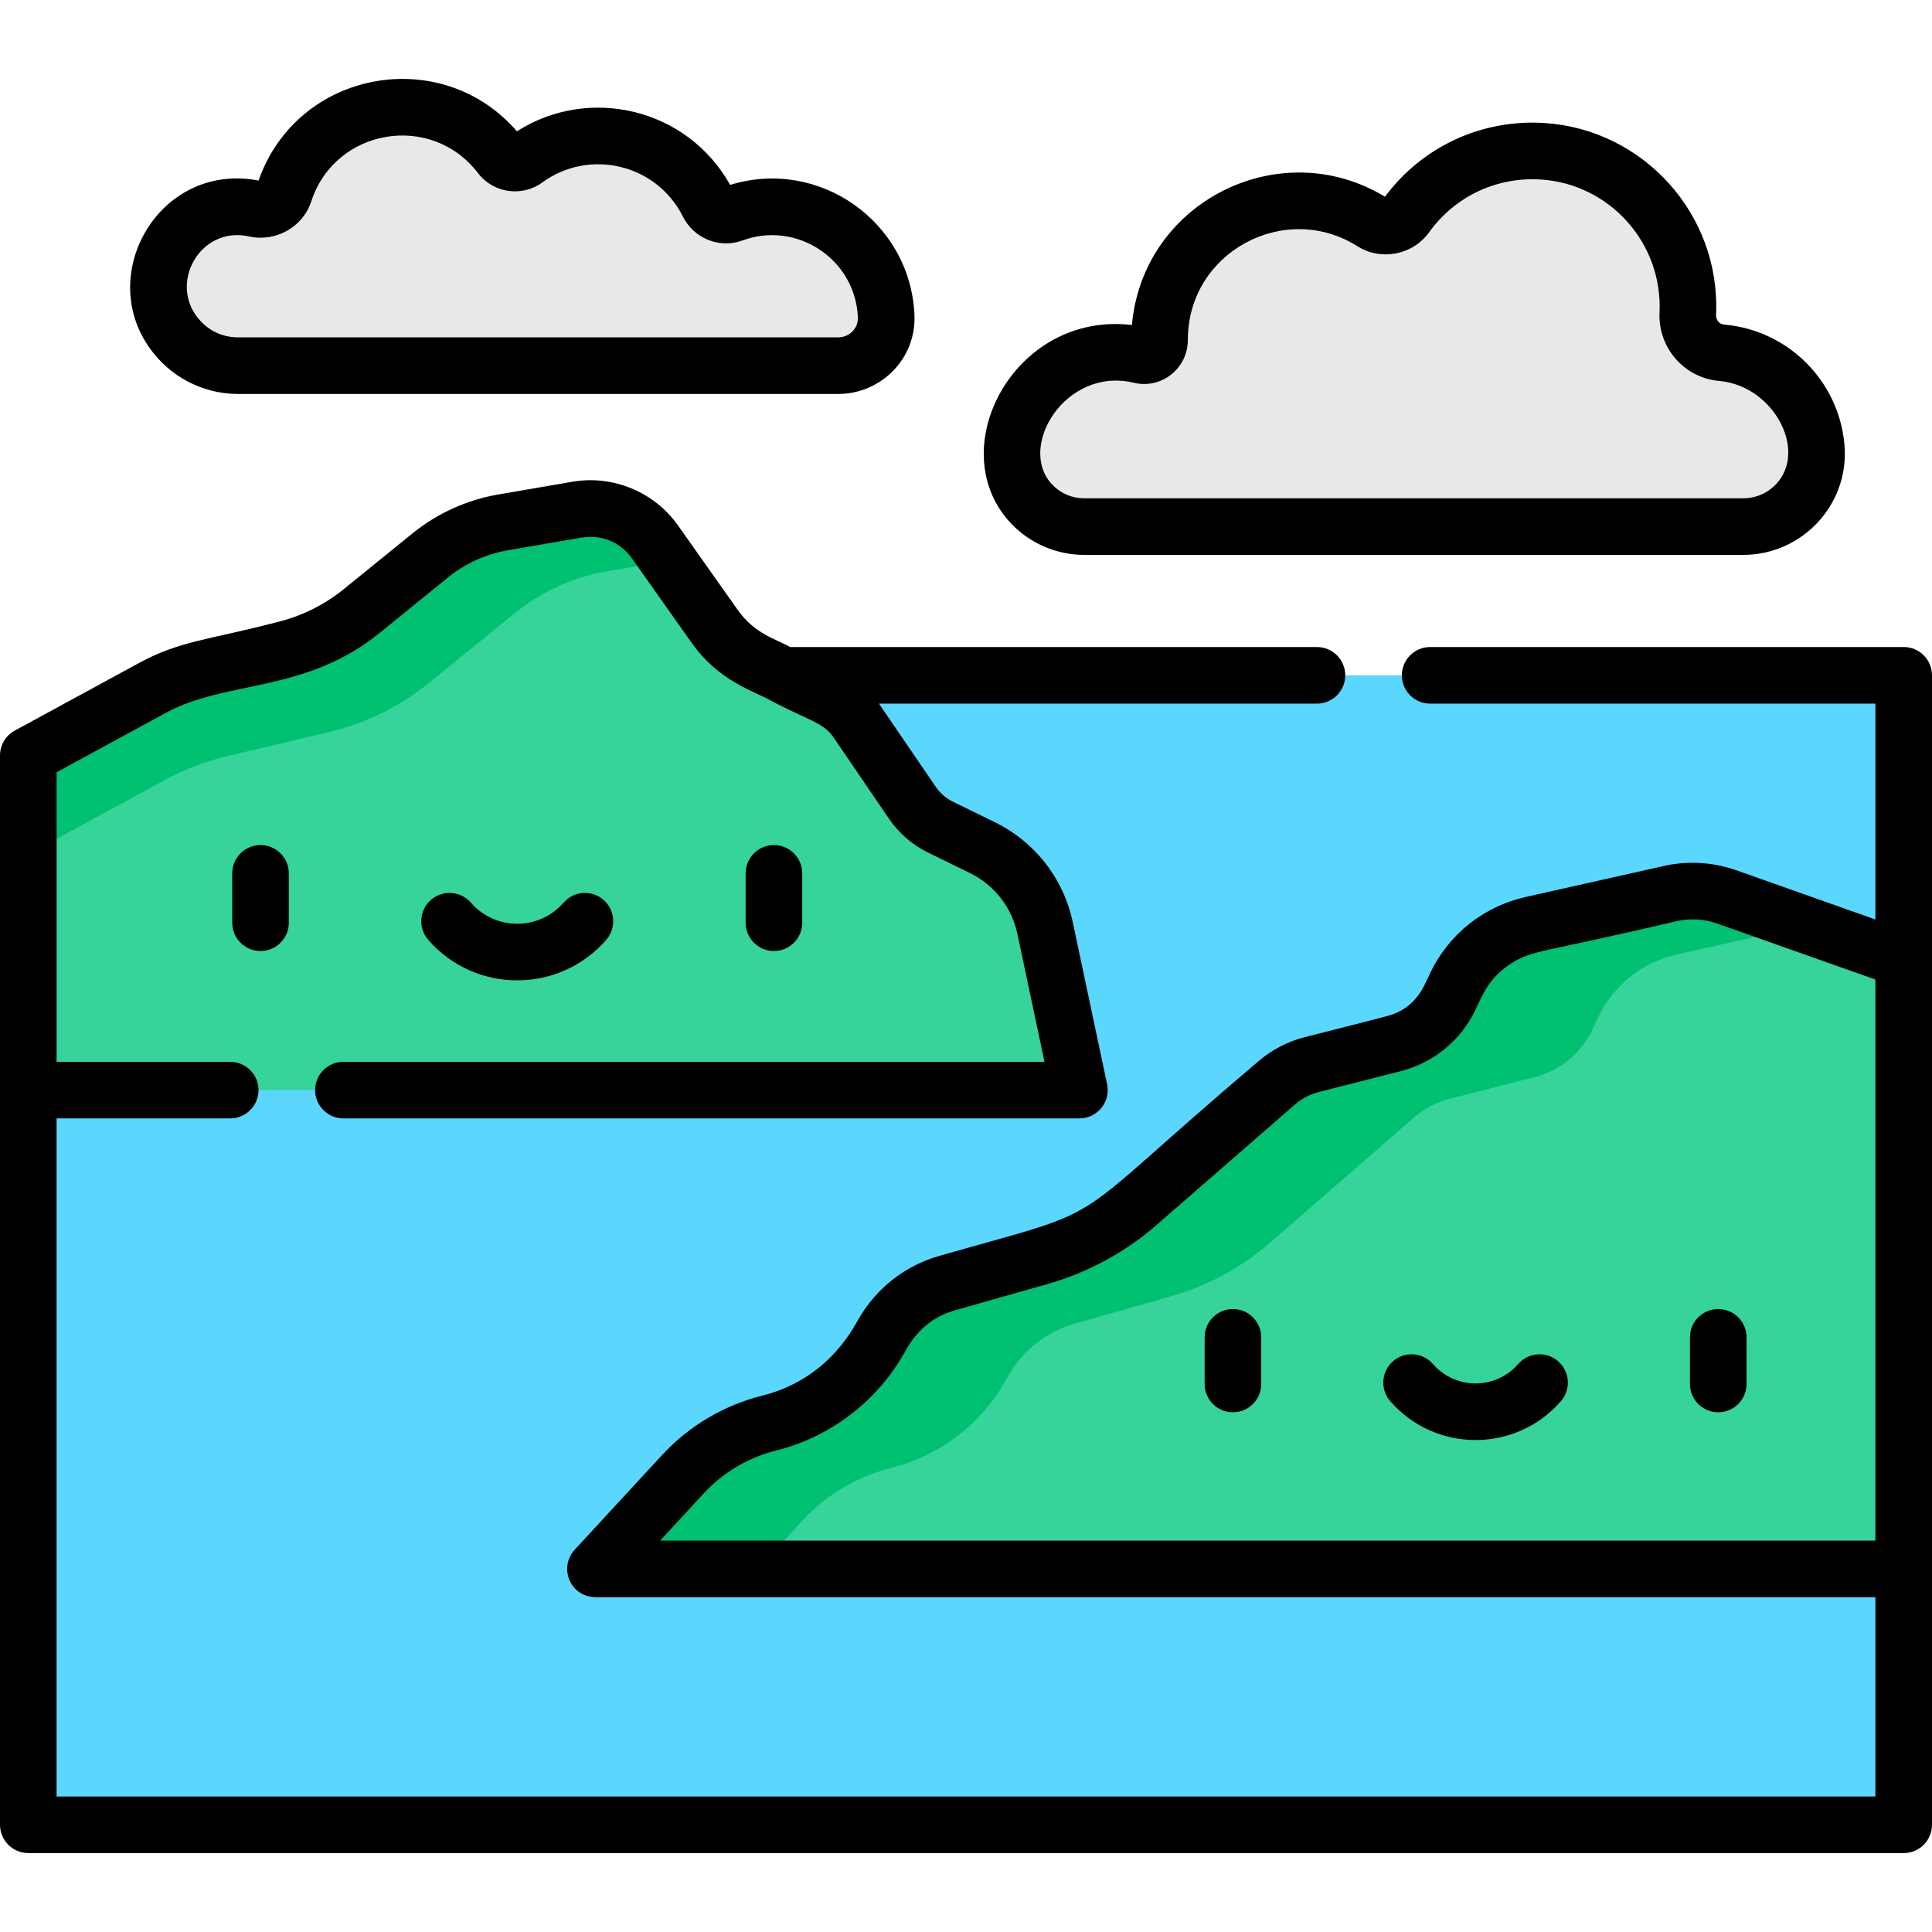 <svg id="Capa_1" enable-background="new 0 0 512 512" height="512" viewBox="0 0 512 512" width="512" xmlns="http://www.w3.org/2000/svg"><path d="m504.5 254.291v-75.319h-331.082l-165.918 109.925v194.694h497v-67.806l-31.842-89.82z" fill="#5bd6fd"/><path d="m457.638 237.7c-4.817-1.705-10.017-2.016-15.003-.898l-36.702 8.235c-8.85 1.986-16.292 7.937-20.175 16.134l-1.492 3.15c-2.894 6.11-8.362 10.612-14.914 12.28l-21.746 5.535c-3.438.875-6.624 2.544-9.301 4.873l-36.837 32.053c-7.468 6.498-16.278 11.268-25.801 13.971l-24.621 6.987c-7.14 2.026-13.216 6.745-16.946 13.161l-1.264 2.173c-6.32 10.87-16.766 18.722-28.964 21.771-8.802 2.201-16.77 6.924-22.924 13.591l-23.138 25.066h346.69v-161.491z" fill="#36d39a"/><path d="m212.637 402.974c6.337-6.865 14.541-11.729 23.605-13.996 12.56-3.14 23.318-11.226 29.825-22.419l1.301-2.238c3.842-6.607 10.098-11.466 17.45-13.553l25.353-7.195c9.806-2.783 18.878-7.695 26.568-14.386l37.933-33.006c2.756-2.398 6.036-4.117 9.577-5.019l22.393-5.7c6.747-1.718 12.377-6.354 15.358-12.646l1.536-3.244c3.998-8.441 11.661-14.569 20.774-16.614l34.54-7.75-21.213-7.51c-4.817-1.705-10.017-2.017-15.003-.898l-36.702 8.235c-8.85 1.986-16.292 7.937-20.175 16.134l-1.492 3.15c-2.894 6.11-8.362 10.612-14.914 12.28l-21.746 5.535c-3.438.875-6.624 2.544-9.301 4.874l-36.837 32.053c-7.468 6.498-16.278 11.269-25.801 13.971l-24.621 6.987c-7.14 2.026-13.216 6.745-16.946 13.161l-1.264 2.173c-6.32 10.87-16.766 18.722-28.964 21.771-8.802 2.201-16.77 6.924-22.924 13.591l-23.138 25.066h43z" fill="#00c071"/><path d="m276.977 246.022c-1.978-9.341-8.149-17.251-16.73-21.441l-10.968-5.356c-3.024-1.477-5.612-3.716-7.507-6.497l-14.573-21.374c-1.894-2.778-4.479-5.016-7.5-6.493l-19.1-9.338c-4.478-2.189-8.333-5.47-11.211-9.541l-15.835-22.4c-4.644-6.569-12.649-9.884-20.577-8.522l-19.654 3.378c-7.079 1.217-13.726 4.232-19.304 8.758l-18.199 14.765c-6.093 4.944-13.222 8.451-20.856 10.263l-21.652 5.138c-4.502 1.068-8.843 2.73-12.908 4.942l-32.903 17.903v88.69h278.557z" fill="#36d39a"/><path d="m43.8 206.642c5.12-2.785 10.587-4.878 16.258-6.224l27.271-6.471c9.615-2.282 18.594-6.7 26.268-12.926l22.921-18.597c7.025-5.7 15.397-9.498 24.313-11.03l16.268-2.796-3.545-5.016c-4.644-6.569-12.649-9.884-20.577-8.521l-19.654 3.378c-7.079 1.217-13.726 4.232-19.304 8.758l-18.199 14.765c-6.093 4.943-13.221 8.451-20.856 10.263l-21.652 5.138c-4.503 1.068-8.843 2.73-12.908 4.942l-32.904 17.902v26.186z" fill="#00c071"/><path d="m234.846 83.881c-.004-.114-.009-.227-.015-.341-.751-15.033-12.749-27.413-27.753-28.606-4.555-.362-8.915.291-12.886 1.752-2.513.925-5.31-.269-6.514-2.661-5.367-10.666-16.41-17.984-29.164-17.984-7.192 0-13.841 2.327-19.235 6.269-2.103 1.537-5.033 1.132-6.61-.941-5.99-7.875-15.46-12.959-26.117-12.959-14.569 0-26.92 9.5-31.195 22.644-1.002 3.081-4.497 5.008-7.658 4.296-1.613-.363-3.296-.542-5.026-.511-10.856.194-19.939 8.859-20.608 19.696-.754 12.222 8.935 22.37 20.994 22.37h159.082c7.143 0 12.983-5.888 12.705-13.024z" fill="#e8e8e8"/><path d="m481.346 118.796c-.011-.137-.022-.275-.035-.412-1.188-13.032-11.664-23.561-24.686-24.857-.112-.011-.224-.022-.336-.031-5.333-.467-9.253-5.027-9.007-10.375.071-1.541.056-3.104-.049-4.685-1.357-20.435-17.883-36.99-38.319-38.342-14.919-.987-28.275 5.973-36.26 17.06-2.063 2.864-5.977 3.625-8.961 1.741-5.675-3.584-12.396-5.659-19.605-5.659-20.321 0-36.794 16.473-36.794 36.794v.062c.005 2.695-2.45 4.681-5.07 4.054-2.655-.636-5.46-.888-8.353-.692-13.779.93-24.905 12.233-25.633 26.024-.007.138-.014.275-.019.412-.412 10.762 8.32 19.666 19.089 19.666h174.646c11.255-.001 20.252-9.539 19.392-20.76z" fill="#e8e8e8"/><path d="m326.736 346.914c-4.142 0-7.5 3.358-7.5 7.5v12.357c0 4.143 3.358 7.5 7.5 7.5s7.5-3.357 7.5-7.5v-12.357c0-4.141-3.358-7.5-7.5-7.5z"/><path d="m455.354 346.914c-4.142 0-7.5 3.358-7.5 7.5v12.357c0 4.143 3.358 7.5 7.5 7.5s7.5-3.357 7.5-7.5v-12.357c0-4.141-3.357-7.5-7.5-7.5z"/><path d="m412.928 360.75c-3.123-2.722-7.86-2.396-10.582.727-5.987 6.869-16.621 6.861-22.601 0-2.722-3.123-7.459-3.448-10.582-.727s-3.448 7.459-.727 10.581c11.964 13.729 33.266 13.715 45.218 0 2.721-3.122 2.396-7.86-.726-10.581z"/><path d="m61.541 231.455v13.072c0 4.142 3.358 7.5 7.5 7.5s7.5-3.358 7.5-7.5v-13.072c0-4.143-3.358-7.5-7.5-7.5s-7.5 3.358-7.5 7.5z"/><path d="m212.602 244.527v-13.072c0-4.143-3.358-7.5-7.5-7.5s-7.5 3.357-7.5 7.5v13.072c0 4.142 3.358 7.5 7.5 7.5s7.5-3.357 7.5-7.5z"/><path d="m160.662 249.066c2.721-3.122 2.396-7.86-.727-10.581-3.123-2.722-7.86-2.396-10.582.727-6.506 7.465-18.064 7.457-24.563 0-2.722-3.123-7.459-3.448-10.582-.727s-3.448 7.459-.727 10.581c12.485 14.325 34.709 14.31 47.181 0z"/><path d="m63.059 104.402h159.083c11.274 0 20.648-9.303 20.198-20.816l-.019-.423c-1.221-24.445-25.292-41.434-48.82-34.162-11.483-20.452-37.493-26.336-56.512-14.209-20.088-23.212-58.193-16.263-68.468 13.064-27.261-5.295-45.044 27.568-26.254 47.553 5.372 5.715 12.951 8.993 20.792 8.993zm2.993-41.74c7.007 1.579 14.229-2.502 16.438-9.292 6.316-19.419 31.869-23.688 44.21-7.464 4.012 5.275 11.641 6.375 17.004 2.455 12.369-9.039 30.198-5.033 37.274 9.031 2.939 5.841 9.732 8.563 15.803 6.33 14.314-5.267 29.794 4.879 30.559 20.201.005.1.016.348.011.248.11 2.816-2.253 5.232-5.21 5.232h-159.082c-3.774 0-7.277-1.515-9.864-4.267-9.014-9.59-.275-25.429 12.857-22.474z"/><path d="m409.409 32.607c-16.67-1.104-32.449 6.186-42.379 19.529-27.763-16.848-64.155 1.217-67.061 33.997-31.365-3.737-50.62 33.27-31.88 52.742 5.001 5.197 12.007 8.177 19.22 8.177h174.646c15.635 0 28.06-13.297 26.869-28.833l-.043-.52c-1.52-16.672-14.731-29.979-31.41-31.639l-.428-.04c-1.298-.114-2.231-1.214-2.169-2.56 1.232-26.839-19.431-49.138-45.365-50.853zm46.227 68.356.246.023c14.134 1.407 23.122 18.323 14.886 27.215-2.3 2.483-5.43 3.851-8.813 3.851h-174.647c-3.204 0-6.191-1.271-8.412-3.579-9.551-9.924 3.463-31.38 21.581-27.037 7.275 1.742 14.329-3.724 14.317-11.41 0-23.236 25.718-36.903 44.894-24.793 6.317 3.989 14.686 2.364 19.052-3.699 6.854-9.518 17.949-14.737 29.679-13.96 18.09 1.197 32.222 16.767 31.371 35.198-.433 9.384 6.527 17.376 15.846 18.191z"/><path d="m504.5 171.468h-125.494c-4.142 0-7.5 3.358-7.5 7.5s3.358 7.5 7.5 7.5h117.994v57.208l-36.859-13.049c-4.997-1.77-10.894-2.484-16.749-1.596-2.122.321.145-.09-39.102 8.685-10.921 2.451-20.322 9.711-25.311 20.242-1.675 3.465-3.499 8.809-10.565 11.085-1.228.397-22.554 5.796-22.659 5.822-4.552 1.159-8.831 3.4-12.374 6.484-53.664 45.497-36.402 37.774-84.383 51.454-9.034 2.564-16.636 8.445-21.383 16.607-.617.717-7.141 15.833-25.563 20.438-10.248 2.562-19.451 8.019-26.616 15.78l-23.136 25.066c-2.021 2.189-2.554 5.366-1.359 8.096 2.027 4.631 6.77 4.46 6.871 4.492h339.188v52.805h-482v-179.694h46.007c4.142 0 7.5-3.358 7.5-7.5s-3.358-7.5-7.5-7.5h-46.007v-76.732l28.99-15.773c15.976-8.692 36.925-5.178 56.556-21.106l18.199-14.765c4.569-3.707 10.049-6.193 15.849-7.19l19.654-3.378c5.049-.868 10.224 1.274 13.182 5.459l15.835 22.4c7.425 10.502 16.831 12.885 21.094 15.397h.001c10.48 5.53 13.787 5.681 16.644 9.87l14.573 21.374c2.625 3.85 6.226 6.965 10.413 9.011l10.968 5.356c6.551 3.199 11.174 9.124 12.684 16.255l7.162 33.821h-185.797c-4.142 0-7.5 3.358-7.5 7.5s3.358 7.5 7.5 7.5h195.05c4.77 0 8.323-4.397 7.337-9.054l-9.079-42.875c-2.474-11.681-10.046-21.386-20.776-26.626l-10.968-5.356c-1.851-.904-3.442-2.281-4.602-3.982-10.076-14.773-14.674-21.533-15.036-22.031h116.073c4.142 0 7.5-3.358 7.5-7.5s-3.358-7.5-7.5-7.5h-139.617c-3.559-2.058-9.31-3.359-13.876-9.819l-15.834-22.399c-6.277-8.879-17.256-13.425-27.972-11.584l-19.654 3.378c-8.328 1.432-16.197 5.002-22.758 10.325l-18.199 14.765c-5.186 4.208-11.363 7.248-17.862 8.79-17.995 4.68-25.565 4.888-36.412 10.789l-32.906 17.903c-2.414 1.313-3.916 3.84-3.916 6.588v283.383c0 4.142 3.358 7.5 7.5 7.5h497c4.142 0 7.5-3.358 7.5-7.5 0-8.616 0-300.707 0-304.619 0-4.142-3.358-7.5-7.5-7.5zm-329.559 236.814 11.519-12.479c5.176-5.608 11.827-9.551 19.231-11.402 14.078-3.519 26.335-12.732 33.628-25.277.721-.885 3.804-9.059 13.774-11.89l24.621-6.987c10.515-2.984 20.431-8.354 28.676-15.527l36.837-32.054c1.784-1.552 3.937-2.68 6.228-3.263l21.746-5.536c8.747-2.226 15.979-8.181 19.843-16.337 1.896-3.974 3.58-8.441 9.414-12.2 5.636-3.632 7.614-2.672 43.818-11.211 3.613-.811 7.368-.585 10.858.65l41.866 14.819v148.694z"/></svg>